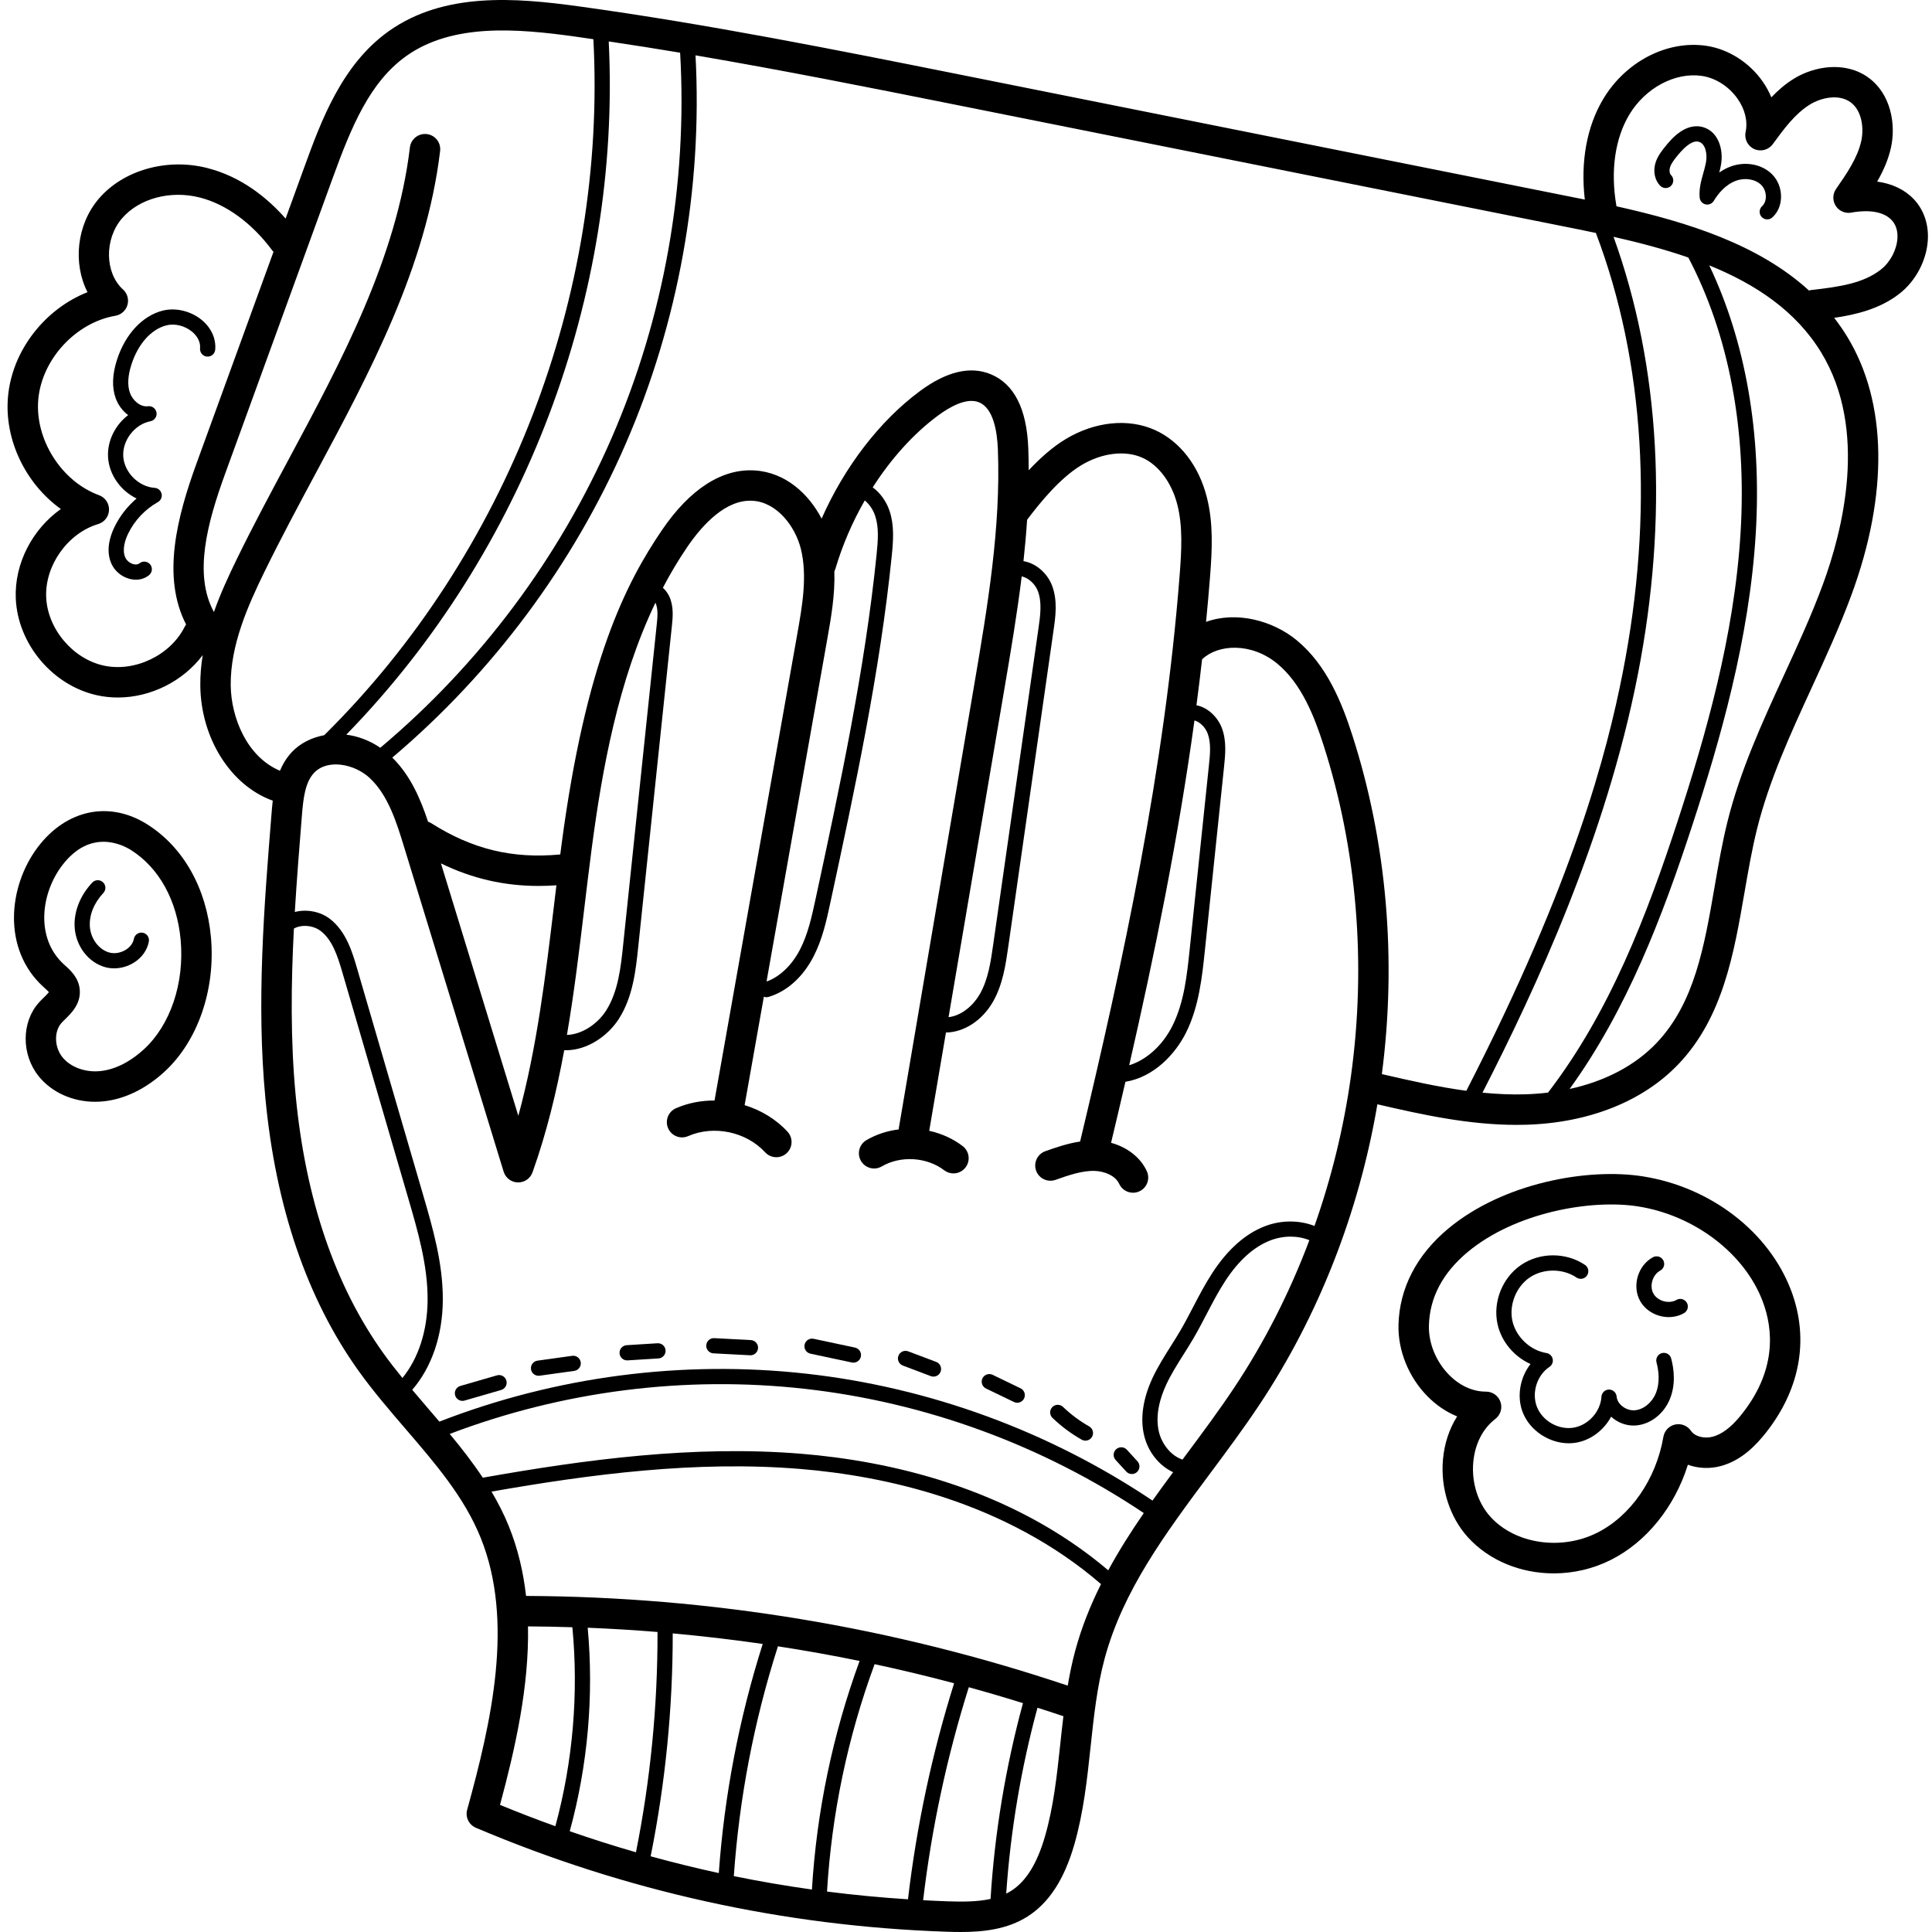 <svg viewBox="-2 0 512 512.001" xmlns="http://www.w3.org/2000/svg"><path d="m37.031 218.469c-10.02-6.316-21.383-3.977-28.953 5.957-7.91 10.383-9.551 27.098 1.402 37.09l.363.332c.336.301.836.75 1.121 1.078-.309.406-.926 1.016-1.328 1.41-.48.469-.953.938-1.379 1.414-4.594 5.168-4.609 13.699-.035 19.426 3.445 4.312 9.031 6.809 14.988 6.809.828 0 1.668-.051 2.504-.148 5.516-.645 11.004-3.348 15.871-7.816 8.848-8.121 13.57-21.781 12.316-35.652-1.172-12.98-7.32-23.879-16.871-29.898zm-.898 59.609c-2.516 2.312-6.531 5.184-11.359 5.75-4.055.477-8.082-.969-10.254-3.688-2.121-2.652-2.23-6.789-.238-9.031.309-.344.656-.68 1.004-1.023 1.684-1.652 4.227-4.152 3.836-7.945-.316-3.078-2.461-5.008-3.879-6.289l-.324-.293c-7.543-6.879-6.141-18.75-.426-26.246 7.414-9.73 15.836-5.543 18.238-4.027 7.41 4.672 12.199 13.348 13.145 23.809 1.027 11.422-2.703 22.527-9.742 28.984zm0 0"/><path d="m505.117 52.727c-2.395-2.504-5.734-4.07-9.648-4.605 1.578-2.75 2.934-5.734 3.66-9.016 1.352-6.133.004-14.262-6.062-18.598-6.09-4.355-14.238-2.98-19.613.312-2.289 1.402-4.266 3.125-6.031 4.98-.594-1.453-1.371-2.871-2.32-4.227-3.555-5.078-9.156-8.605-14.988-9.445-10.34-1.48-21.285 4.176-27.23 14.09-4.371 7.285-6.066 16.664-4.891 26.672-.453-.09-.902-.18-1.355-.273l-164.043-32.812c-33.059-6.609-67.238-13.449-101.277-18.129-16.641-2.285-35.625-3.852-50.316 6.602-12.488 8.887-17.973 23.973-22.383 36.094l-4.93 13.551c-4.727-5.371-11.602-11.055-20.719-13.383-10.723-2.742-22.293.527-28.793 8.129-5.93 6.938-6.859 17.199-2.988 24.762-11.305 4.465-19.953 15.438-21.062 27.637-1.051 11.504 4.691 23.145 13.996 29.828-7.496 5.316-12.32 14.391-11.941 23.672.496 12.125 9.82 23.184 21.691 25.719 1.77.379 3.562.559 5.355.559 8.684 0 17.273-4.281 22.488-11.227-.426 2.652-.664 5.355-.633 8.109.152 13.922 8.043 26.445 19.191 30.457 0 .004.004.004.008.004-.137 1.164-.227 2.27-.309 3.258-1.992 24.738-4.055 50.32-1.637 75.656 2.75 28.855 11.059 53.145 24.691 72.195 3.848 5.375 8.207 10.445 12.422 15.348 8.016 9.324 15.586 18.133 19.918 28.84 8.965 22.145 2.863 48.836-3.562 72.109-.539 1.949.449 3.996 2.312 4.785 39.594 16.805 81.531 26.074 124.652 27.547 1.25.043 2.527.074 3.824.074 5.961 0 12.316-.676 17.703-4.098 5.676-3.605 9.727-9.824 12.383-19.004 2.477-8.562 3.422-17.418 4.336-25.98.875-8.172 1.699-15.891 3.738-23.43 4.875-18.031 16.051-33.039 27.883-48.934 4.426-5.941 9-12.086 13.16-18.344 15.625-23.504 26.352-50.891 31.223-79.562 11.938 2.773 24.227 5.457 36.859 5.457.898 0 1.801-.012 2.699-.039 16.613-.52 30.926-6.25 40.301-16.137 11.711-12.344 14.621-29.184 17.438-45.465.965-5.582 1.965-11.352 3.301-16.738 3.203-12.895 8.934-25.367 14.477-37.43 3.652-7.945 7.43-16.16 10.527-24.555 9.902-26.82 9.508-51.164-1.113-68.547-1.066-1.742-2.219-3.391-3.434-4.961 5.855-.855 12.211-2.391 17.398-6.48 4.195-3.309 7.035-8.652 7.406-13.945.305-4.289-1.031-8.223-3.762-11.082zm-90.062 7.801c1.957.391 3.918.793 5.871 1.207 12.941 34.121 15.41 74.293 7.125 116.461-4.148 21.109-12.973 55.43-41.457 110.875-7.531-1.02-15.023-2.711-22.387-4.426 3.973-30.395 1.301-61.355-7.777-89.652-2.836-8.824-6.805-18.734-14.785-25.32-6.371-5.258-16.012-7.766-24.027-4.871.387-3.992.75-7.984 1.059-11.988.551-7.125.898-14.086-.828-20.949-2.109-8.395-7.137-14.922-13.793-17.91-7.051-3.168-15.898-2.262-23.664 2.426-3.566 2.152-6.875 5.152-9.777 8.25-.004-1.949-.035-3.898-.109-5.852-.41-10.461-3.762-17.062-9.973-19.613-5.41-2.227-11.711-.723-18.73 4.469-10.723 7.934-20.016 20.113-26.07 33.809-3.391-6.52-9.52-12.254-17.723-12.773-8.633-.543-17.117 4.887-24.508 15.703-9.609 14.074-20.297 34.992-26.688 83.453-.113.867-.227 1.742-.336 2.613-12.676 1.199-23.297-1.379-34.184-8.277-.273-.176-.566-.301-.859-.402-1.934-5.844-4.586-12.188-9.473-16.988 26.59-22.5 47.906-51.098 61.805-83.047 14.062-32.324 20.43-67.863 18.551-103.059 23.129 3.949 46.176 8.543 68.695 13.047zm-100.508 130.398c1.539.426 2.922 1.918 3.5 3.465.945 2.523.625 5.59.344 8.297l-5.102 48.82c-.723 6.914-1.469 14.066-4.547 20.277-2.605 5.25-6.898 9.102-11.492 10.523 6.75-29.508 13.012-60.172 17.297-91.383zm-50.379-8.316c1.668-9.816 3.359-19.789 4.594-29.863 1.781.383 3.52 1.98 4.23 3.758 1.215 3.027.688 6.699.223 9.938l-12.012 83.914c-.648 4.531-1.32 9.215-3.551 13.113-1.66 2.895-4.75 5.695-8.273 6.09zm-34.246-45.926c1.012 3.027.777 6.395.395 10.164-3.121 30.781-9.754 61.566-16.168 91.34-.992 4.609-2.02 9.379-4.18 13.527-2.117 4.066-5.238 7.066-8.66 8.348l-.145-.078 16.086-90.684c.992-5.59 2.07-11.699 1.863-17.906.125-.234.23-.488.309-.754 1.867-6.285 4.516-12.383 7.754-18.023 1.297 1.062 2.258 2.602 2.746 4.066zm-58.188 23.121c.734 1.66.504 3.836.305 5.758l-8.902 84.895c-.602 5.75-1.285 12.262-4.492 17.324-2.215 3.496-6.32 6.355-10.398 6.484 1.902-11.117 3.25-22.301 4.57-33.309.633-5.281 1.285-10.742 1.988-16.078 2.773-21.031 7-44.484 16.887-65.152.012.027.027.051.043.078zm-36.371 135.898-20.504-66.891c8.25 4.012 16.719 5.973 25.895 5.973 1.547 0 3.117-.062 4.703-.172-.219 1.805-.434 3.605-.648 5.383-2.219 18.535-4.504 37.582-9.445 55.707zm24.707-179.59c-13.754 31.609-34.898 59.879-61.281 82.051-2.883-1.969-5.98-3.082-9.02-3.469 47.133-48.352 72.875-116.234 69.551-183.711 6.309.934 12.617 1.93 18.922 2.984 2.004 34.867-4.238 70.113-18.172 102.145zm-134.516 60.289c-8.246-1.762-14.973-9.742-15.316-18.168s5.711-16.922 13.785-19.352c1.664-.496 2.82-2.004 2.871-3.738s-1.012-3.309-2.641-3.906c-9.996-3.664-17.066-14.84-16.102-25.441s9.938-20.316 20.43-22.117c1.523-.258 2.762-1.367 3.191-2.848.43-1.484-.027-3.082-1.172-4.117-4.836-4.367-4.98-13.332-.297-18.805 4.551-5.324 12.855-7.555 20.668-5.562 6.996 1.789 13.82 6.781 19.219 14.066.086.117.191.215.289.32l-20.367 55.992c-5.156 14.164-9.336 30.094-2.793 42.773-.133.18-.262.371-.363.578-3.758 7.551-13.156 12.082-21.402 10.324zm33.59 5.238c-.117-10.637 4.523-21.051 8.879-29.98 4.273-8.758 9.02-17.602 13.605-26.156 14.41-26.867 29.312-54.652 33.008-85.488.266-2.211-1.309-4.219-3.52-4.484-2.211-.258-4.219 1.312-4.484 3.523-3.516 29.328-18.051 56.43-32.109 82.637-4.621 8.621-9.406 17.535-13.746 26.434-2.133 4.371-4.324 9.082-6.086 14.066-5.422-9.941-1.82-23.469 2.996-36.711l28.504-78.355c4.945-13.594 9.828-25.406 19.48-32.277 12.289-8.746 29.438-7.262 44.543-5.184 1.68.23 3.359.488 5.039.73 3.578 68.02-22.91 136.531-71.328 184.441-3.406.629-6.438 2.191-8.582 4.473-1.395 1.488-2.406 3.184-3.152 4.949-8.816-3.703-12.957-14.188-13.047-22.617zm17.215 108.695c-1.395-14.641-1.238-29.492-.473-44.254.367-.215.75-.359 1.094-.461 1.996-.578 4.41-.137 6.008 1.098 3.039 2.359 4.406 6.379 5.754 11.008l17.418 59.727c2.562 8.781 5.211 17.859 5.16 27.047-.047 8.195-2.441 15.496-6.672 20.676-1.762-2.164-3.477-4.352-5.066-6.574-12.797-17.875-20.609-40.844-23.223-68.266zm215.336 125.812c-26.059-22.105-58.516-29.008-81.293-30.879-28.574-2.348-57.383 1.539-84.457 6.34-2.688-4.051-5.676-7.883-8.762-11.598 29.871-11.363 62.301-15.512 94.078-11.957 32.07 3.582 63.059 14.965 89.855 32.926-3.379 4.906-6.582 9.941-9.422 15.168zm-153.77 14.863c3.926.023 7.844.102 11.758.227 1.684 17.562.133 35.703-4.508 52.727-4.922-1.77-9.812-3.648-14.664-5.652 4.066-15.09 7.723-31.41 7.414-47.301zm112.922 15.07c-5.848 18.629-9.953 37.859-12.223 57.254-7.188-.465-14.34-1.141-21.453-2.051 1.23-20.617 5.465-40.875 12.609-60.262 7.055 1.516 14.078 3.199 21.066 5.059zm-37.68 54.664c-6.945-.973-13.844-2.156-20.695-3.551 1.438-20.688 5.367-41.156 11.691-60.902 7.242 1.121 14.457 2.402 21.637 3.879-7.125 19.5-11.371 39.859-12.633 60.574zm-24.68-4.363c-6.059-1.309-12.074-2.805-18.059-4.441 3.906-19.426 5.871-39.262 5.852-59.074 7.977.727 15.93 1.648 23.848 2.801-6.254 19.695-10.164 40.094-11.641 60.715zm-21.953-5.512c-5.895-1.691-11.738-3.562-17.547-5.574 4.781-17.406 6.418-35.953 4.758-53.93 6.18.25 12.348.625 18.504 1.129.047 19.578-1.875 39.18-5.715 58.375zm82.512 12.996c-2.141-.074-4.273-.176-6.406-.289 2.25-19.121 6.324-38.078 12.102-56.445 4.805 1.324 9.59 2.73 14.355 4.219-4.602 16.938-7.504 34.371-8.59 51.891-3.582.781-7.574.758-11.461.625zm25.887-17.211c-2.086 7.211-5.016 11.934-8.965 14.441-.422.27-.863.504-1.312.727 1.141-16.629 3.93-33.168 8.289-49.254 2.191.703 4.387 1.41 6.57 2.148.102.035.199.051.301.078-.297 2.434-.562 4.859-.816 7.262-.922 8.598-1.789 16.715-4.066 24.598zm8.035-49.273c-.836 3.082-1.48 6.203-2.008 9.328-46.367-15.562-94.645-23.555-143.551-23.77-.711-6.312-2.152-12.512-4.57-18.484-1.297-3.203-2.852-6.242-4.586-9.164 26.336-4.621 54.258-8.27 81.816-6.004 22.391 1.84 54.355 8.637 79.711 30.516-2.801 5.598-5.148 11.43-6.812 17.578zm42.113-69.637c-4.043 6.078-8.551 12.133-12.914 17.992-.266.355-.531.715-.797 1.074-3.207-1.082-5.512-4.289-6.242-7.336-1.098-4.574.453-9.355 1.949-12.562 1.281-2.75 2.891-5.301 4.594-8 .855-1.352 1.738-2.75 2.566-4.168 1.258-2.145 2.418-4.367 3.535-6.516 1.531-2.93 3.109-5.965 4.918-8.738 3.539-5.422 7.543-9.039 11.898-10.742 3.508-1.371 7.332-1.34 10.406-.086-5.195 13.844-11.883 27-19.914 39.082zm21.273-42.852c-4-1.566-8.832-1.617-13.234.102-5.152 2.016-9.797 6.152-13.805 12.297-1.918 2.938-3.543 6.055-5.117 9.074-1.098 2.105-2.23 4.281-3.438 6.34-.797 1.359-1.664 2.73-2.5 4.055-1.695 2.688-3.449 5.465-4.84 8.445-2.531 5.434-3.297 10.695-2.215 15.211 1.062 4.426 4.008 8.027 7.684 9.734-1.84 2.484-3.668 4.988-5.465 7.52-27.348-18.344-58.977-29.969-91.715-33.625-32.879-3.676-66.441.73-97.27 12.699-.961-1.125-1.922-2.246-2.879-3.363-1.434-1.664-2.879-3.355-4.312-5.062 5.133-5.934 8.051-14.367 8.102-23.801.055-9.777-2.676-19.141-5.32-28.199l-17.418-59.727c-1.195-4.098-2.836-9.711-7.156-13.062-2.535-1.961-6.164-2.664-9.328-1.844.516-8.59 1.199-17.145 1.879-25.598.379-4.688.883-8.773 3.219-11.266 3.551-3.785 10.723-2.398 14.762 1.367 4.906 4.578 7.137 11.852 9.102 18.27l26.379 86.047c.508 1.66 2.027 2.809 3.762 2.852 1.773.027 3.305-1.039 3.891-2.676 3.762-10.543 6.383-21.414 8.406-32.375.152.004.305.02.457.02 5.715 0 11.18-3.832 14.066-8.391 3.711-5.859 4.445-12.871 5.094-19.059l8.902-84.898c.242-2.301.543-5.164-.629-7.809-.395-.898-1.004-1.723-1.746-2.41 1.953-3.727 4.105-7.355 6.488-10.844 3.973-5.812 10.199-12.66 17.34-12.203 6.367.402 11.223 6.707 12.73 12.727 1.793 7.172.352 15.289-.918 22.449l-21.953 123.758c-3.504-.016-7 .641-10.219 2.047-2.043.891-2.973 3.27-2.082 5.309.895 2.039 3.27 2.969 5.309 2.078 6.797-2.969 15.379-1.164 20.406 4.293.797.863 1.879 1.301 2.969 1.301.973 0 1.953-.355 2.727-1.066 1.641-1.508 1.742-4.059.234-5.695-3.066-3.332-7.055-5.711-11.371-7.039l5.098-28.734c.219.078.445.133.676.133.191 0 .387-.027.57-.082 4.836-1.43 9.051-5.199 11.871-10.613 2.41-4.629 3.496-9.668 4.543-14.539 6.438-29.883 13.094-60.781 16.238-91.785.414-4.086.684-8.066-.582-11.848-.773-2.32-2.32-4.676-4.461-6.254 4.863-7.609 10.797-14.215 17.312-19.039 3.156-2.332 7.605-4.832 10.867-3.492 3.777 1.551 4.793 7.637 4.984 12.473.809 20.793-2.77 41.824-6.23 62.164l-20.023 117.727c-.02.109-.016.215-.023.32-3.004.371-5.93 1.305-8.559 2.844-1.922 1.125-2.566 3.594-1.441 5.516 1.125 1.922 3.594 2.566 5.516 1.441 4.988-2.922 11.945-2.488 16.535 1.027.73.559 1.594.832 2.449.832 1.211 0 2.41-.547 3.203-1.582 1.355-1.766 1.02-4.297-.75-5.652-2.617-2.004-5.668-3.355-8.871-4.055l4.434-26.043c4.809-.078 9.609-3.18 12.461-8.16 2.617-4.566 3.375-9.867 4.047-14.543l12.012-83.918c.512-3.555 1.145-7.977-.473-12.008-1.254-3.133-4.203-5.762-7.504-6.293.398-3.645.727-7.305.965-10.973 3.461-4.578 8.703-11.039 14.363-14.453 5.422-3.273 11.625-4.031 16.195-1.977 4.324 1.945 7.793 6.625 9.277 12.523 1.43 5.684 1.102 11.93.605 18.363-3.984 51.691-15.039 102.793-26.395 150.324-3.297.488-6.391 1.562-9.203 2.555-2.102.742-3.203 3.043-2.465 5.141.742 2.102 3.043 3.199 5.145 2.461 3.449-1.215 7.016-2.469 10.383-2.371 2.484.078 5.453 1.168 6.496 3.434.68 1.477 2.141 2.348 3.664 2.348.566 0 1.137-.117 1.684-.367 2.023-.93 2.91-3.324 1.977-5.348-1.672-3.637-5.191-6.355-9.477-7.512 1.277-5.348 2.547-10.734 3.805-16.168 7.656-1.285 13.281-7.426 16.102-13.113 3.402-6.863 4.223-14.719 4.949-21.652l5.098-48.82c.312-2.992.703-6.719-.574-10.133-1.051-2.793-3.602-5.465-6.75-6.074.535-4.059 1.035-8.121 1.496-12.191.051-.043.105-.074.152-.117 4.117-3.832 12.855-4.422 19.789 1.297 6.375 5.266 9.766 13.859 12.238 21.57 8.883 27.684 11.395 58.043 7.258 87.797-1.887 13.57-5.148 26.875-9.652 39.641zm55.973-34.891c-3.812.121-7.633-.059-11.453-.434 14.188-27.68 32.691-67.645 41.129-110.598 8.238-41.91 6.008-81.926-6.402-116.215 6.793 1.535 13.484 3.297 19.82 5.492 10.695 20.324 15.492 45.406 13.855 72.793-1.652 27.625-9.375 54.25-16.711 76.656-8.105 24.754-17.887 50.461-34.324 71.855-1.926.23-3.895.387-5.914.449zm78.73-135.055c-2.988 8.102-6.699 16.172-10.289 23.98-5.699 12.398-11.594 25.223-14.977 38.852-1.406 5.668-2.43 11.586-3.418 17.309-2.73 15.797-5.312 30.715-15.344 41.289-5.684 5.992-13.656 10.164-23.062 12.211 15.277-21.137 24.633-45.828 32.43-69.637 7.418-22.648 15.223-49.586 16.902-77.672 1.578-26.379-2.688-50.723-12.332-70.953 12.367 5.02 22.961 12.105 29.66 23.07 12.559 20.555 5.66 47.387.43 61.551zm19.777-91.707c-.215 3.051-1.922 6.262-4.352 8.176-4.613 3.633-10.844 4.586-18.512 5.453-.199.02-.387.074-.574.121-13.312-12.152-31.895-18.062-51.027-22.324-.008-.055-.004-.109-.012-.164-1.594-9.215-.371-17.789 3.434-24.133 4.234-7.055 12.117-11.273 19.172-10.258 3.668.523 7.23 2.801 9.531 6.086 1.965 2.805 2.715 5.93 2.113 8.801-.391 1.859.57 3.738 2.305 4.512 1.734.77 3.777.227 4.898-1.309 2.898-3.973 5.898-8.082 9.855-10.508 3.004-1.844 7.637-2.824 10.711-.629 3.055 2.188 3.633 6.875 2.879 10.305-1 4.516-3.887 8.684-6.684 12.715-.93 1.344-.961 3.117-.07 4.492.891 1.371 2.523 2.07 4.133 1.766 2.238-.426 7.754-1.078 10.652 1.953 1.461 1.531 1.648 3.535 1.547 4.945zm0 0"/><path d="m433.402 311.754c-14.605-2.312-37.02 1.699-51.598 13.84-8.383 6.977-12.941 15.793-13.188 25.496-.172 6.773 2.664 13.82 7.59 18.855 2.363 2.418 5.066 4.246 7.953 5.414-2.09 3.297-3.383 7.195-3.762 11.465-.668 7.594 1.809 15.289 6.633 20.59 5.68 6.234 14.074 9.551 22.727 9.547 5.105 0 10.297-1.152 15.074-3.539 9.5-4.746 16.996-14.121 20.477-25.254 2.68.98 5.762 1.152 8.742.344 4.016-1.09 7.664-3.664 11.156-7.871 9.766-11.773 12.422-25.48 7.477-38.598-5.867-15.555-21.285-27.445-39.281-30.289zm25.598 63.734c-2.363 2.848-4.738 4.609-7.059 5.238-2.297.625-4.797-.039-5.82-1.543-.926-1.355-2.582-2.02-4.188-1.672-1.605.352-2.84 1.641-3.117 3.262-1.93 11.234-8.668 20.98-17.586 25.438-9.559 4.773-21.695 2.957-28.234-4.227-3.336-3.66-5.039-9.066-4.566-14.453.43-4.844 2.508-8.934 5.855-11.508 1.371-1.055 1.914-2.863 1.355-4.496-.559-1.633-2.094-2.73-3.816-2.73-.016.004-.027.004-.043 0-3.496 0-6.98-1.59-9.809-4.488-3.434-3.508-5.414-8.375-5.297-13.016.188-7.414 3.648-13.977 10.285-19.504 12.602-10.492 32.684-14.047 45.18-12.074 14.949 2.367 28.211 12.48 32.996 25.172 2.746 7.277 3.91 18.496-6.137 30.602zm0 0"/><path d="m51.016 92.32c-.094 1.109.73 2.086 1.84 2.18 1.109.098 2.086-.73 2.18-1.84.242-2.867-1.012-5.695-3.445-7.758-2.887-2.449-6.996-3.461-10.469-2.582-5.359 1.355-9.875 6.184-12.082 12.91-1.289 3.938-1.422 7.395-.391 10.277.664 1.852 1.852 3.41 3.312 4.504-3.418 2.594-5.594 6.852-5.32 11.199.297 4.684 3.398 8.895 7.559 10.898-2.441 2.078-4.461 4.664-5.859 7.543-1.227 2.527-2.363 6.27-.809 9.75.883 1.973 2.781 3.523 4.953 4.043.52.125 1.031.184 1.531.184 1.293 0 2.496-.41 3.484-1.211.867-.703 1-1.969.301-2.836-.699-.867-1.969-1-2.836-.301-.48.391-1.105.348-1.543.242-.949-.227-1.84-.938-2.211-1.77-.969-2.172.055-4.906.754-6.34 1.695-3.492 4.492-6.457 7.879-8.352.781-.438 1.18-1.336.98-2.207-.199-.871-.945-1.508-1.836-1.566-4.242-.273-8.059-4.09-8.324-8.332-.27-4.246 3.031-8.512 7.203-9.32 1.07-.207 1.785-1.227 1.609-2.301-.176-1.078-1.18-1.824-2.258-1.676-2.074.277-4.094-1.609-4.773-3.512-.723-2.02-.582-4.598.426-7.664 1.773-5.41 5.227-9.242 9.238-10.262 2.25-.57 4.945.117 6.871 1.75.836.715 2.219 2.227 2.035 4.348zm0 0"/><path d="m456.688 44.109c-1.137.414-2.156.973-3.07 1.617.176-.66.34-1.34.461-2.035.707-3.969-.625-8.656-4.539-9.926-4.828-1.57-8.77 3.277-10.066 4.867-.996 1.227-2.125 2.613-2.711 4.398-.746 2.297-.262 4.742 1.238 6.223.789.781 2.066.777 2.848-.012.785-.793.777-2.07-.012-2.852-.406-.402-.504-1.289-.238-2.109.348-1.074 1.188-2.105 2-3.102 2.32-2.848 4.238-4.055 5.695-3.578 1.645.531 2.215 3.156 1.816 5.383-.164.926-.426 1.863-.707 2.855-.582 2.062-1.184 4.199-.969 6.543.078.867.707 1.586 1.555 1.781.852.199 1.73-.18 2.18-.926 1.117-1.863 3.051-4.297 5.902-5.34 2.414-.883 5.172-.41 6.703 1.145.777.789 1.223 1.98 1.191 3.184-.027.996-.379 1.852-.992 2.414-.82.754-.875 2.027-.125 2.848.398.434.941.656 1.488.656.484 0 .973-.176 1.359-.531 1.43-1.309 2.246-3.184 2.297-5.285.062-2.309-.793-4.535-2.348-6.109-2.645-2.688-7.043-3.535-10.957-2.109zm0 0"/><path d="m438.422 358.586c-1.074.285-1.715 1.387-1.43 2.465.574 2.172 1 5.367-.223 8.27-1.055 2.492-3.309 4.27-5.609 4.422-2.262.137-4.574-1.621-4.738-3.641-.086-1.055-.969-1.863-2.027-1.852-1.059.012-1.93.836-1.992 1.891-.246 3.988-3.527 7.598-7.473 8.215-3.941.617-8.176-1.809-9.629-5.527-1.457-3.719.004-8.375 3.324-10.594.691-.461 1.027-1.297.852-2.105-.18-.812-.832-1.43-1.652-1.562-4.285-.688-8.078-4.262-9.02-8.5-.941-4.238.984-9.082 4.578-11.52s8.805-2.434 12.395.004c.922.629 2.176.391 2.801-.531s.387-2.176-.535-2.801c-4.98-3.387-11.941-3.391-16.926-.008-4.984 3.379-7.555 9.848-6.25 15.73 1.035 4.652 4.422 8.613 8.738 10.535-2.781 3.551-3.711 8.598-2.059 12.82 1.895 4.844 7.023 8.184 12.195 8.184.605 0 1.211-.047 1.812-.141 3.992-.625 7.516-3.355 9.41-6.906 1.695 1.555 4.039 2.492 6.453 2.332 3.848-.25 7.406-2.949 9.066-6.879 1.668-3.945 1.141-8.09.402-10.867-.281-1.078-1.387-1.719-2.465-1.434zm0 0"/><path d="m442.273 344.496c-.945.547-2.176.668-3.375.336-1.203-.332-2.199-1.07-2.727-2.023-.531-.953-.633-2.188-.281-3.383.355-1.195 1.109-2.176 2.07-2.691.984-.523 1.355-1.746.832-2.727-.523-.984-1.746-1.355-2.727-.832-1.91 1.02-3.387 2.883-4.043 5.109-.656 2.223-.43 4.586.621 6.48 1.055 1.895 2.941 3.336 5.176 3.953.793.219 1.602.328 2.395.328 1.453 0 2.867-.359 4.078-1.059.961-.559 1.293-1.793.734-2.754-.559-.965-1.789-1.297-2.754-.738zm0 0"/><path d="m35.844 247.184c-1.094-.207-2.148.512-2.359 1.605-.215 1.137-.969 2.164-2.117 2.891-1.332.84-2.953 1.125-4.344.762-2.762-.723-4.949-3.586-5.203-6.805-.238-3.043 1.059-6.316 3.562-8.98.762-.809.723-2.086-.09-2.848-.812-.762-2.086-.723-2.848.09-3.281 3.488-4.973 7.883-4.645 12.059.391 4.953 3.766 9.223 8.199 10.383.723.191 1.477.281 2.238.281 1.82 0 3.688-.527 5.281-1.535 2.105-1.328 3.5-3.297 3.926-5.543.211-1.094-.508-2.148-1.602-2.359zm0 0"/><path d="m129.695 364.484-9.703 2.809c-1.066.309-1.684 1.426-1.375 2.496.258.883 1.062 1.457 1.938 1.457.184 0 .371-.027.562-.082l9.699-2.805c1.066-.312 1.684-1.43 1.375-2.496-.309-1.074-1.43-1.688-2.496-1.379zm0 0"/><path d="m149.629 359.309-9.188 1.277c-1.105.152-1.875 1.172-1.723 2.273.141 1.008 1.004 1.738 1.996 1.738.094 0 .188-.004.281-.02l9.188-1.277c1.102-.152 1.871-1.168 1.719-2.273-.152-1.102-1.176-1.875-2.273-1.719zm0 0"/><path d="m172.242 355.977-8.168.512c-1.109.066-1.953 1.027-1.887 2.137.066 1.07.957 1.891 2.012 1.891.043 0 .086 0 .129-.004l8.168-.512c1.109-.07 1.953-1.027 1.883-2.137-.066-1.113-1.023-1.949-2.137-1.887zm0 0"/><path d="m196.984 355.137-9.703-.512c-1.117-.062-2.059.797-2.117 1.91-.059 1.109.797 2.059 1.906 2.117l9.703.508c.035.004.07.004.105.004 1.066 0 1.953-.832 2.012-1.91.059-1.109-.797-2.059-1.906-2.117zm0 0"/><path d="m224.586 357.125-10.969-2.332c-1.09-.23-2.16.465-2.391 1.551-.234 1.09.461 2.16 1.551 2.395l10.969 2.332c.141.027.281.043.422.043.93 0 1.766-.648 1.969-1.594.23-1.09-.461-2.16-1.551-2.395zm0 0"/><path d="m246.098 360.914-7.41-2.793c-1.039-.395-2.203.133-2.598 1.176-.391 1.039.133 2.203 1.176 2.594l7.406 2.797c.234.09.477.129.711.129.816 0 1.582-.496 1.887-1.305.395-1.043-.133-2.203-1.172-2.598zm0 0"/><path d="m268.453 367.914-7.402-3.574c-1-.484-2.207-.062-2.691.941-.484 1-.062 2.207.941 2.691l7.402 3.57c.281.137.578.203.871.203.75 0 1.469-.422 1.82-1.141.48-1.004.062-2.207-.941-2.691zm0 0"/><path d="m286.648 378.016c-2.516-1.426-4.848-3.164-6.934-5.168-.805-.77-2.078-.746-2.852.059-.77.805-.746 2.082.059 2.852 2.328 2.234 4.93 4.176 7.738 5.766.312.18.656.262.992.262.703 0 1.383-.367 1.754-1.023.551-.969.211-2.195-.758-2.746zm0 0"/><path d="m296.633 384.195c-.754-.82-2.027-.875-2.848-.125-.824.75-.879 2.027-.125 2.848l2.805 3.062c.398.434.941.652 1.488.652.488 0 .973-.172 1.363-.527.816-.754.875-2.027.121-2.848zm0 0"/></svg>